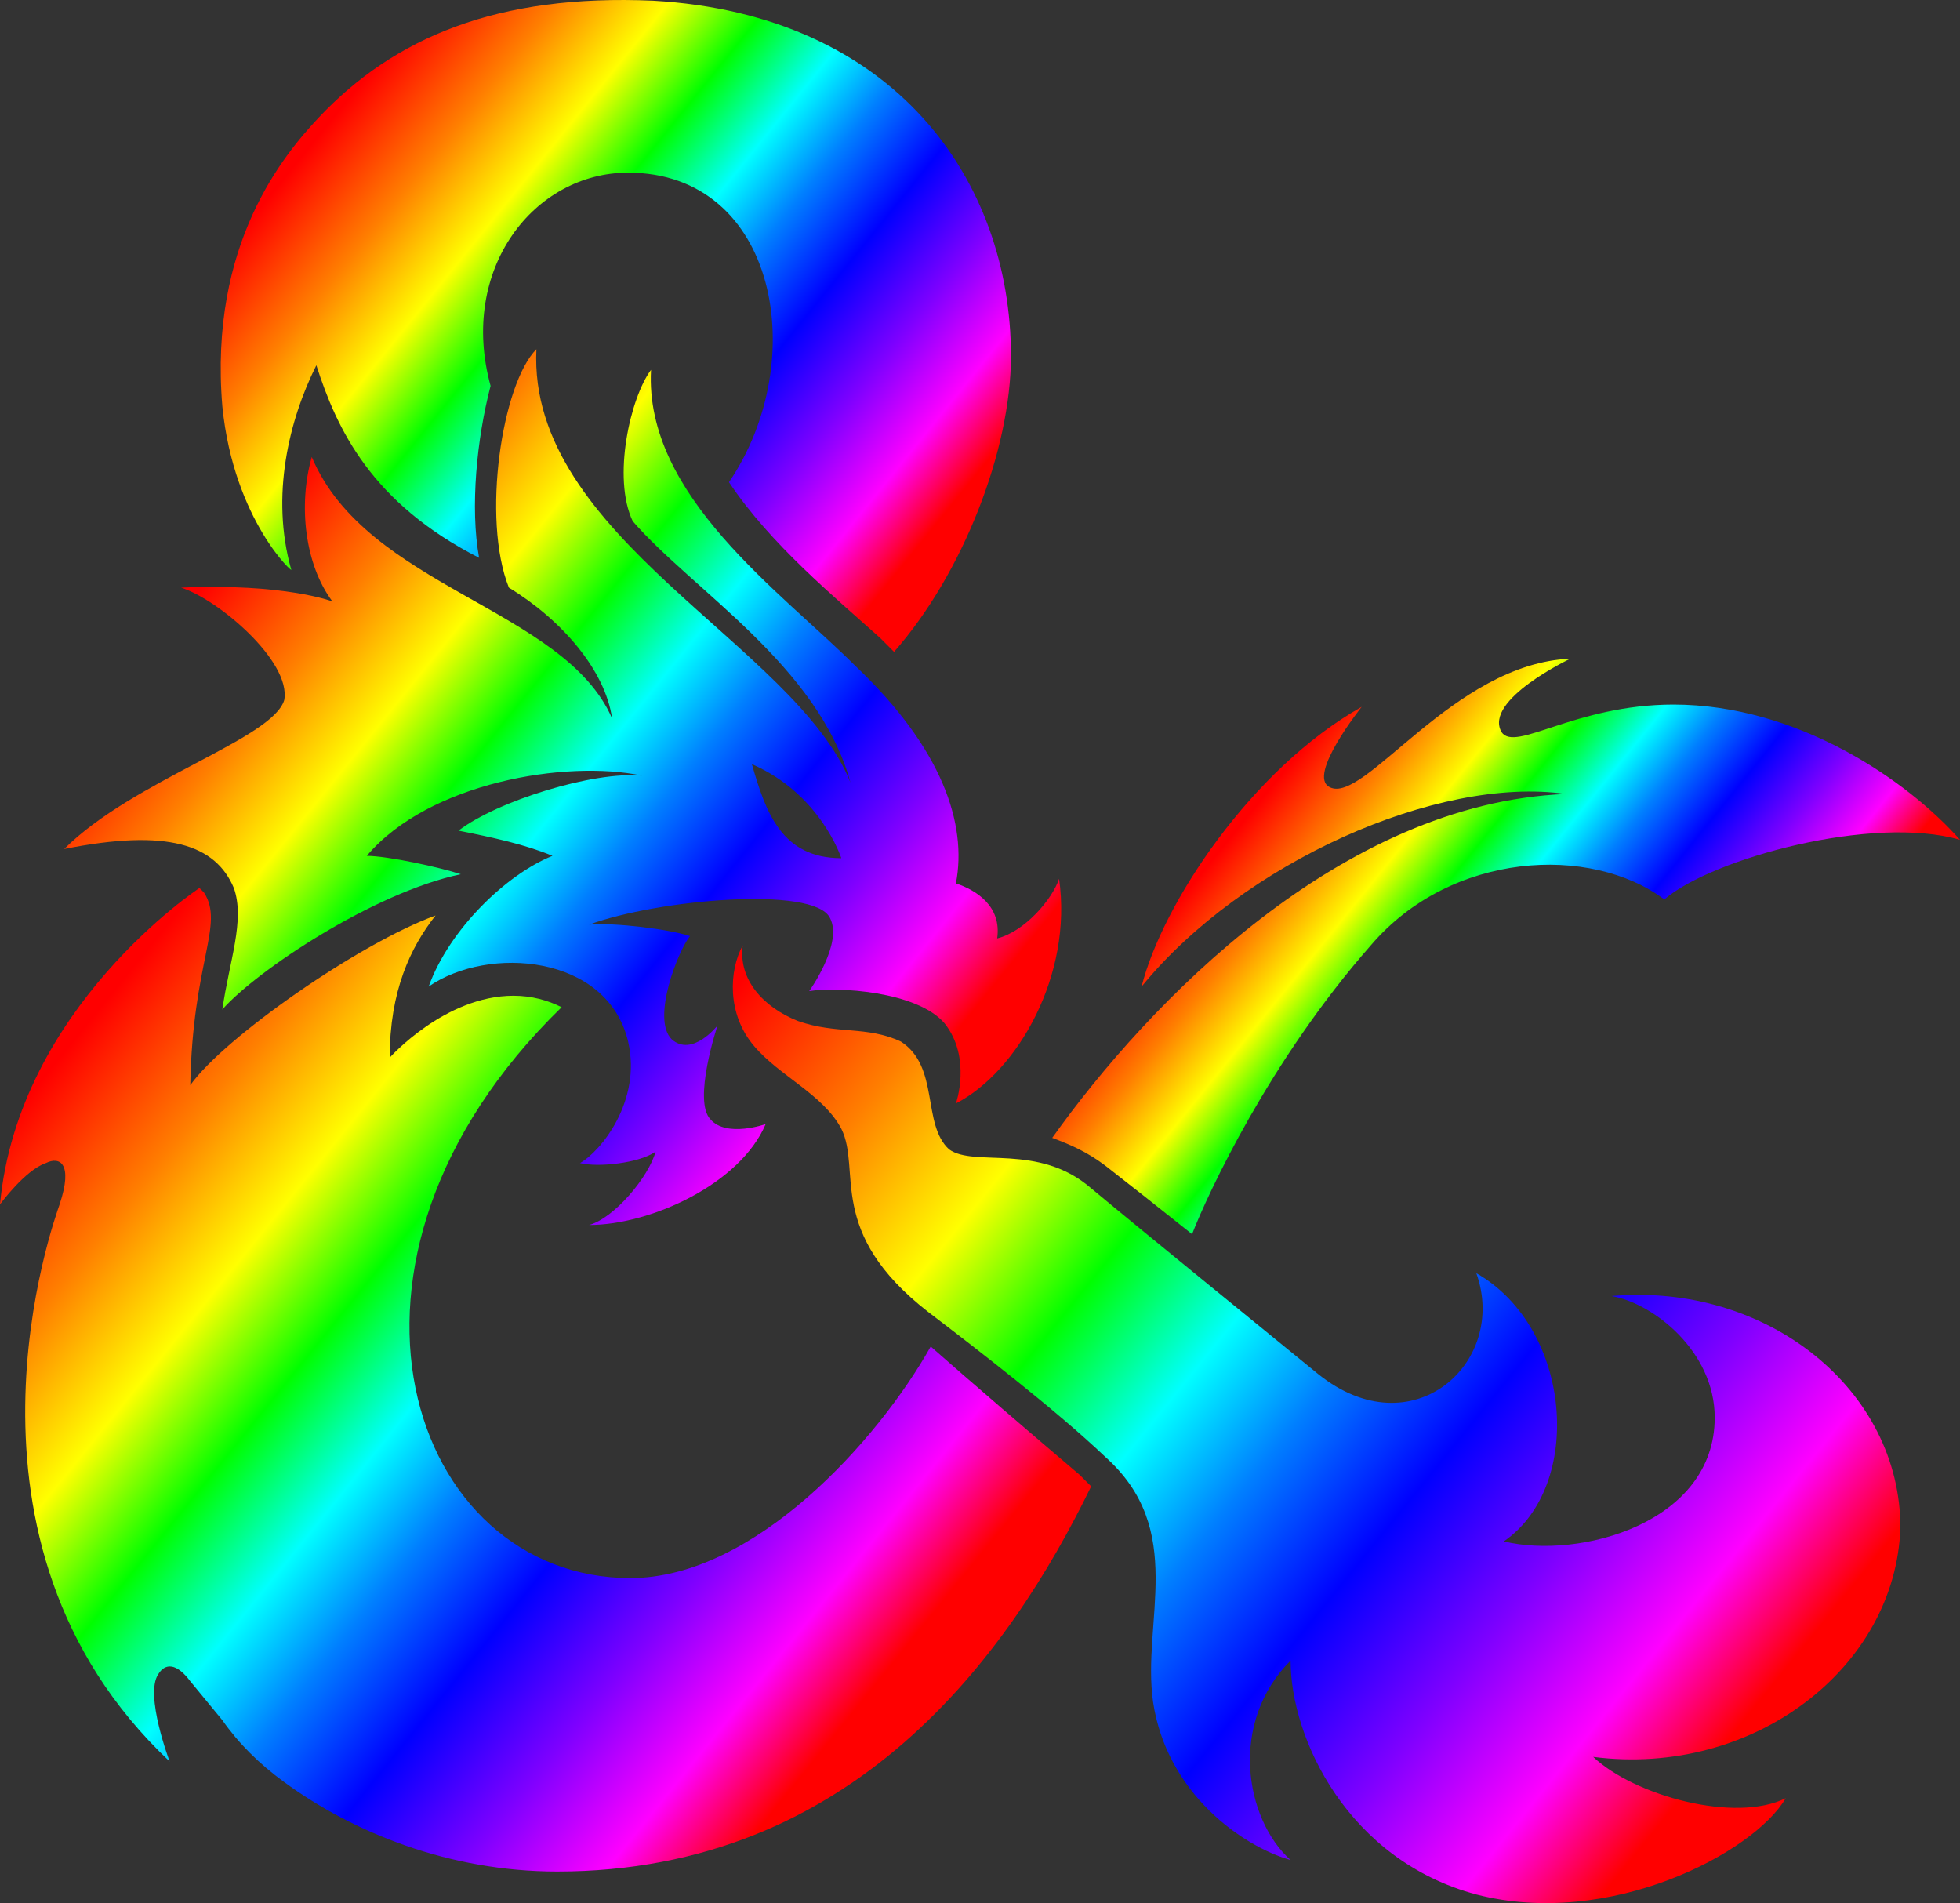 <?xml version="1.0" encoding="UTF-8"?>
<svg id="Layer_1" xmlns="http://www.w3.org/2000/svg" xmlns:xlink="http://www.w3.org/1999/xlink" viewBox="0 0 936.99 909.68">
  <rect x="0" y="0" width="936.99" height="909.68" fill="#333333" stroke="none"/>
  <defs>
    <linearGradient id="linear-gradient" x1="605.75" y1="378.68" x2="803.82" y2="539.07" gradientUnits="userSpaceOnUse">
      <stop offset="0" stop-color="red"/>
      <stop offset=".14" stop-color="#ff7f00"/>
      <stop offset=".26" stop-color="#ff0"/>
      <stop offset=".37" stop-color="lime"/>
      <stop offset=".48" stop-color="aqua"/>
      <stop offset=".57" stop-color="#007fff"/>
      <stop offset=".68" stop-color="blue"/>
      <stop offset=".8" stop-color="#7f00ff"/>
      <stop offset=".91" stop-color="#f0f"/>
      <stop offset="1" stop-color="red"/>
    </linearGradient>
    <linearGradient id="linear-gradient-2" x1="158.77" y1="56.8" x2="427.91" y2="274.75" xlink:href="#linear-gradient"/>
    <linearGradient id="linear-gradient-3" x1="359.42" y1="462.67" x2="821.77" y2="837.08" xlink:href="#linear-gradient"/>
    <linearGradient id="linear-gradient-4" x1="10.07" y1="528.32" x2="392.2" y2="837.76" xlink:href="#linear-gradient"/>
    <linearGradient id="linear-gradient-5" x1="116.64" y1="255.05" x2="438.76" y2="515.9" xlink:href="#linear-gradient"/>
  </defs>
  <path d="M545.75,471.57c9.86-39.45,52.6-104.11,105.21-133.7,0,0-26.3,32.88-15.34,38.36,16.44,8.77,59.18-59.18,115.07-61.37,0,0-41.64,19.73-32.88,35.07,6.58,9.86,35.07-13.15,82.19-13.15,59.18,0,111.78,36.16,136.99,64.66-41.64-12.05-118.36,8.77-141.37,28.49-35.07-26.3-101.92-23.01-140.27,21.92-48.22,54.79-77.81,118.36-85.48,138.08-16.44-13.15-31.78-25.21-41.64-32.88-8.77-6.58-16.44-9.86-25.21-13.15,46.03-64.66,138.08-160,245.48-164.38-61.37-8.77-154.52,32.88-202.74,92.05Z" style="fill: url(#linear-gradient);"/>
  <path d="M139.18,272.12c-9.86-35.07-1.1-71.23,12.05-97.53,9.86,30.68,26.3,65.75,77.81,92.05-4.38-24.11-1.1-56.99,5.48-82.19-15.34-55.89,20.82-101.92,65.75-101.92,71.23,0,87.67,89.86,48.22,147.95,19.73,29.59,50.41,54.79,72.33,74.52,1.1,1.1,4.38,4.38,6.58,6.58,32.88-37.26,55.89-96.44,55.89-141.37C483.29,85.82,427.4,6.91,312.33.34c-74.52-3.29-123.84,17.53-160,55.89-16.44,17.53-52.6,60.27-46.03,138.08,5.48,54.79,35.07,81.1,32.88,77.81Z" style="fill: url(#linear-gradient-2);"/>
  <path d="M770.41,619.52c19.73,3.29,49.32,26.3,49.32,58.08,0,50.41-64.66,67.95-100.82,59.18,38.36-26.3,32.88-101.92-13.15-128.22,15.34,42.74-30.68,84.38-75.62,48.22-24.11-19.73-82.19-66.85-108.49-88.77-25.21-21.92-55.89-9.86-67.95-18.63-13.15-12.05-4.38-39.45-23.01-51.51-16.44-7.67-30.68-3.29-49.32-9.86-16.44-6.58-28.49-19.73-26.3-36.16-6.58,12.05-7.67,32.88,5.48,48.22,12.05,14.25,32.88,23.01,41.64,39.45,9.86,19.73-7.67,49.32,41.64,87.67,23.01,17.53,61.37,47.12,84.38,69.04,39.45,35.07,17.53,78.9,23.01,117.26,6.58,43.84,42.74,69.04,65.75,75.62-21.92-19.73-29.59-65.75,0-95.34,0,37.26,27.4,95.34,88.77,111.78,63.56,16.44,132.6-19.73,147.95-46.03-24.11,12.05-72.33-1.1-92.05-19.73,76.71,9.86,144.66-42.74,146.85-109.59,0-65.75-63.56-117.26-138.08-110.69Z" style="fill: url(#linear-gradient-3);"/>
  <path d="M516.16,705c-21.92-18.63-52.6-44.93-71.23-61.37-25.21,44.93-84.38,110.69-143.56,110.69-105.21,0-157.81-151.23-32.88-272.88-6.58-3.29-14.25-5.48-23.01-5.48-32.88,0-59.18,29.59-59.18,29.59,0-31.78,9.86-52.6,21.92-67.95-36.16,13.15-100.82,58.08-117.26,81.1,1.1-59.18,16.44-76.71,6.58-92.05l-2.19-2.19S8.77,481.43,0,575.68c0,0,12.05-16.44,21.92-19.73,6.58-3.29,13.15,0,6.58,19.73-2.19,6.58-59.18,161.1,52.6,266.3,0,0-12.05-31.78-5.48-41.64,3.29-5.48,8.77-5.48,15.34,3.29,5.48,6.58,9.86,12.05,15.34,18.63,7.67,10.96,17.53,20.82,29.59,29.59,32.88,24.11,78.9,42.74,130.41,42.74,141.37,0,215.89-103.01,255.34-184.11-2.19-2.19-3.29-3.29-5.48-5.48Z" style="fill: url(#linear-gradient-4);"/>
  <path d="M506.3,420.07c-3.29,9.86-16.44,25.21-29.59,28.49,2.19-15.34-9.86-23.01-19.73-26.3,5.48-28.49-6.58-64.66-48.22-104.11-35.07-35.07-100.82-81.1-97.53-141.37-9.86,13.15-18.63,51.51-8.77,72.33,28.49,32.88,88.77,69.04,104.11,124.93-26.3-65.75-154.52-117.26-150.14-207.12-16.44,16.44-26.3,81.1-13.15,113.97,25.21,15.34,46.03,39.45,49.32,62.47-23.01-52.6-117.26-62.47-143.56-124.93-6.58,23.01-3.29,51.51,9.86,69.04,0,0-23.01-8.77-72.33-6.58,17.53,5.48,52.6,35.07,49.32,53.7-5.48,18.63-72.33,38.36-105.21,71.23,49.32-9.86,72.33-2.19,81.1,18.63,5.48,15.34-2.19,35.07-5.48,58.08,16.44-18.63,72.33-55.89,113.97-64.66-9.86-3.29-35.07-8.77-44.93-8.77,29.59-35.07,95.34-46.03,131.51-38.36-23.01-2.19-69.04,12.05-87.67,26.3,16.44,3.29,31.78,6.58,44.93,12.05-21.92,8.77-49.32,35.07-59.18,62.47,28.49-19.73,85.48-15.34,95.34,26.3,6.58,28.49-13.15,52.6-23.01,58.08,8.77,2.19,28.49,0,36.16-5.48-3.29,12.05-19.73,31.78-31.78,35.07,29.59,0,72.33-19.73,84.38-48.22,0,0-18.63,6.58-26.3-2.19-8.77-8.77,3.29-44.93,3.29-44.93,0,0-12.05,15.34-21.92,6.58-9.86-9.86,3.29-42.74,8.77-49.32-9.86-3.29-36.16-6.58-48.22-5.48,32.88-12.05,107.4-18.63,115.07-3.29,6.58,12.05-9.86,35.07-9.86,35.07,13.15-2.19,51.51,0,64.66,15.34,13.15,16.44,5.48,38.36,5.48,38.36,29.59-15.34,55.89-61.37,49.31-107.4ZM359.45,365.27c32.88,14.25,42.74,44.93,42.74,44.93-28.49,0-36.16-21.92-42.74-44.93Z" style="fill: url(#linear-gradient-5);"/>
</svg>